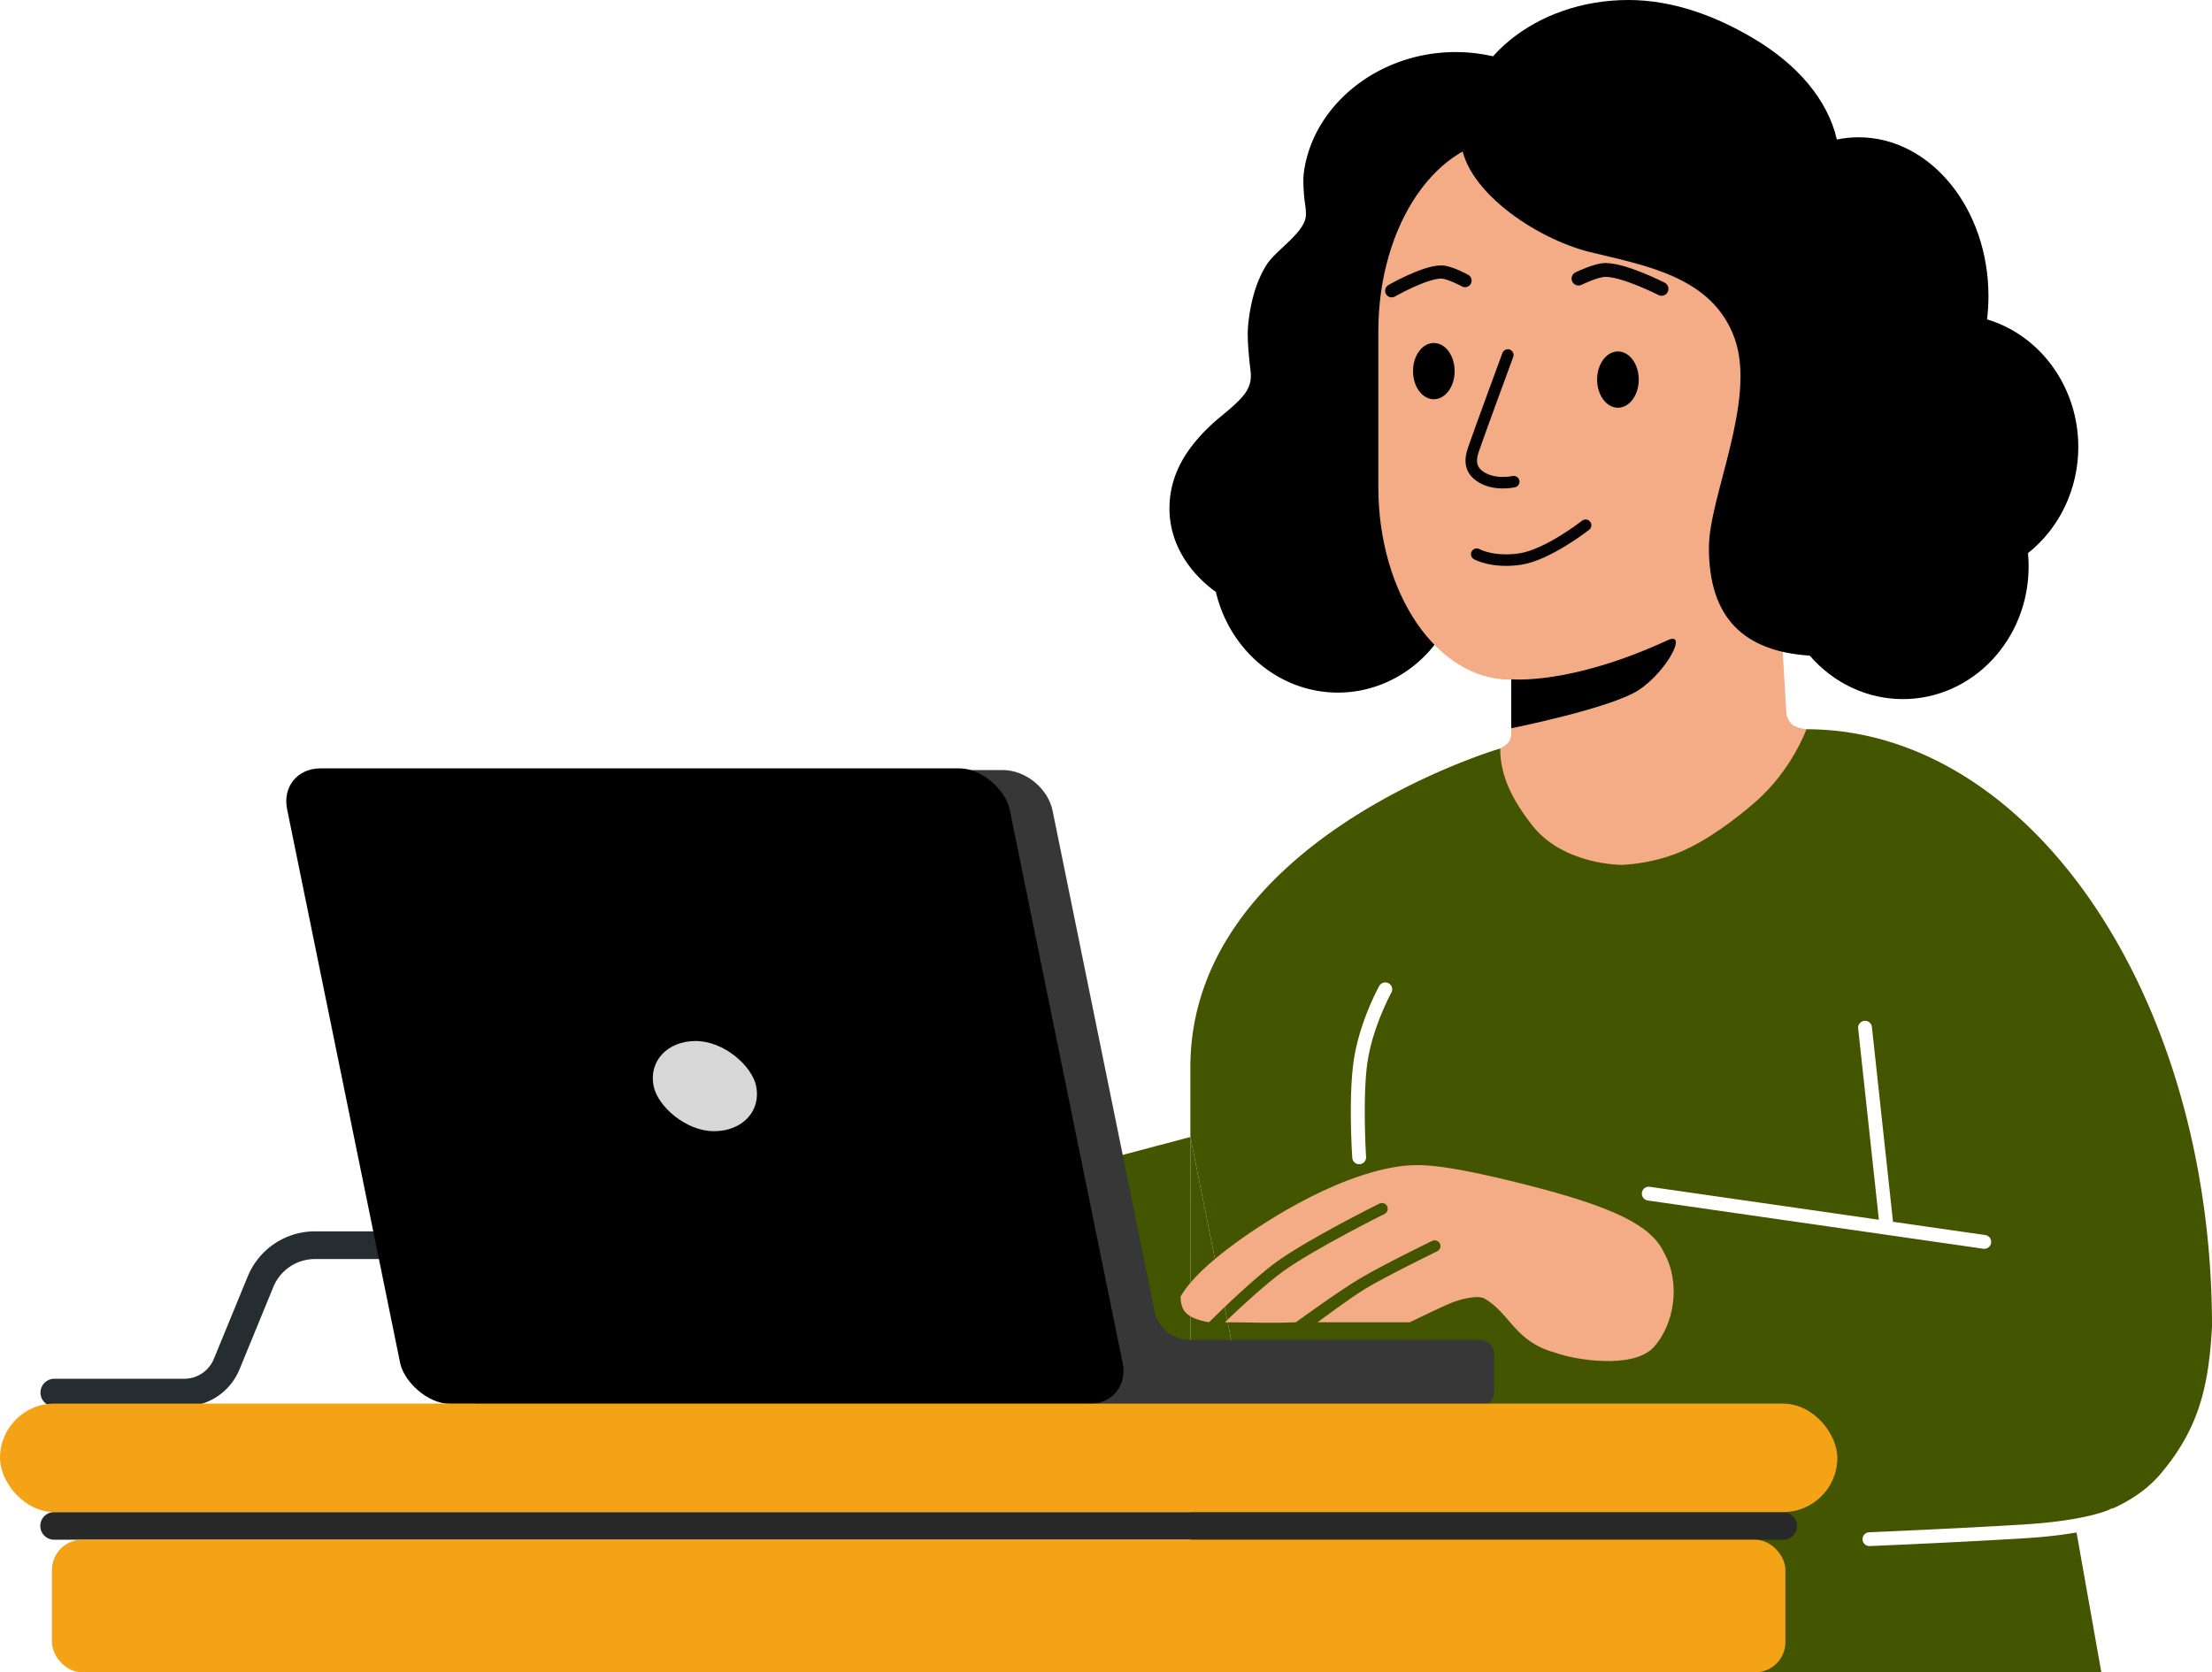 <?xml version="1.0" encoding="UTF-8" standalone="no"?>
<!-- Created with Inkscape (http://www.inkscape.org/) -->

<svg
   width="253.995mm"
   height="192.057mm"
   viewBox="0 0 253.995 192.057"
   version="1.1"
   id="svg1"
   xmlns="http://www.w3.org/2000/svg"
   xmlns:svg="http://www.w3.org/2000/svg">
  <defs
     id="defs1" />
  <g
     id="layer1"
     transform="translate(21.998,-52.472)">
    <path
       id="ellipse34"
       style="display:inline;fill:#000000;fill-opacity:1;stroke:none;stroke-width:8.099;stroke-linecap:round;stroke-linejoin:round;stroke-dasharray:none;stroke-opacity:0.73"
       d="m 145.133,58.453 c -8.834,-10e-5 -16.359,6.067 -17.41,13.799 -0.138,1.017 -0.01,2.677 0.144,3.692 0.06,0.401 0.102,0.824 0.085,1.25 -0.078,1.979 -3.411,3.952 -4.512,5.688 -1.108,1.746 -1.85,4.096 -2.125,6.999 -0.137,1.448 0.118,3.786 0.287,5.229 0.076,0.647 0.035,1.314 -0.34,2.053 -0.72,1.416 -2.942,2.942 -4.11,4.034 -2.704,2.528 -4.865,5.562 -4.865,9.691 1e-4,3.782 2.052,7.189 5.329,9.569 a 14.441,15.238 0 0 0 14.014,11.557 14.441,15.238 0 0 0 14.441,-15.238 14.441,15.238 0 0 0 -0.678,-4.613 c 0.052,-0.419 0.079,-0.845 0.079,-1.275 1e-4,-2.391 -0.837,-4.735 -2.42,-6.777 2.68,-2.985 4.205,-7.191 4.205,-11.599 0,-1.038 -0.083,-2.052 -0.241,-3.034 8.748,-0.866 15.372,-7.53 15.372,-15.466 -1e-4,-8.593 -7.725,-15.559 -17.253,-15.559 z" />
    <path
       id="path46"
       style="display:inline;fill:#445500;fill-opacity:0.998;stroke-width:0.114;stroke-linecap:round;stroke-linejoin:round"
       d="m 151.534,136.222 v 2.152 l -1.266,0.058 c 0,0 -35.715,10.457 -35.58,36.776 v 7.841 l 6.014,29.885 h -6.014 V 227.027 l -5e-4,17.501 h 104.602 l -2.846,-16.06 c -1.524,0.266 -3.48,0.512 -5.953,0.665 -7.708,0.475 -17.795,0.897 -17.795,0.897 a 0.794,0.794 0 0 1 -0.826,-0.76 0.794,0.794 0 0 1 0.76,-0.826 c 0,1e-5 10.084,-0.421 17.764,-0.895 3.805,-0.235 6.321,-0.692 7.868,-1.083 1.547,-0.391 2.061,-0.68 2.061,-0.68 a 0.794,0.794 0 0 1 0.316,-0.093 c 1.931,-0.87 3.935,-2.146 5.5,-4.009 4.394,-5.229 5.488,-10.06 5.859,-16.878 0,-37.877 -20.843,-68.583 -46.553,-68.583 z m -14.478,29.077 a 0.794,0.794 0 0 1 0.398,0.1 0.794,0.794 0 0 1 0.309,1.079 c 0,0 -2.027,3.686 -2.691,7.668 -0.659,3.956 -0.209,11.187 -0.209,11.187 a 0.794,0.794 0 0 1 -0.74,0.844 0.794,0.794 0 0 1 -0.844,-0.74 c 0,0 -0.5,-7.187 0.227,-11.552 0.723,-4.339 2.869,-8.177 2.869,-8.177 a 0.794,0.794 0 0 1 0.475,-0.378 0.794,0.794 0 0 1 0.205,-0.03 z m 55.119,4.408 a 0.794,0.794 0 0 1 0.302,0.067 0.794,0.794 0 0 1 0.177,0.108 0.794,0.794 0 0 1 0.291,0.533 l 2.424,22.372 10.592,1.523 a 0.794,0.794 0 0 1 0.673,0.899 0.794,0.794 0 0 1 -0.899,0.673 l -38.525,-5.542 a 0.794,0.794 0 0 1 -0.673,-0.899 0.794,0.794 0 0 1 0.899,-0.672 l 26.311,3.785 -2.38,-21.967 a 0.794,0.794 0 0 1 0.703,-0.875 0.794,0.794 0 0 1 0.104,-0.005 z" />
    <path
       d="m 114.688,212.935 h 6.014 l -6.014,-29.885 z"
       style="display:inline;fill:#445500;fill-opacity:0.998;stroke-width:1.333;stroke-linecap:round;stroke-linejoin:round"
       id="path42" />
    <path
       d="m 114.688,212.935 v -29.885 l -12.412,3.284 -1.33,26.601 z"
       style="display:inline;fill:#445500;fill-opacity:0.998;stroke-width:1.333;stroke-linecap:round;stroke-linejoin:round"
       id="path41" />
    <path
       id="rect31"
       style="display:inline;fill:#f3ac86;stroke-width:1.308"
       d="m 151.426,68.388 c -8.397,0 -15.157,9.881 -15.157,22.155 v 17.832 c 0,12.274 6.76,22.156 15.157,22.156 h 0.105 v 5.691 0.608 c 0,0 -0.039,0.588 -0.388,0.99 -0.234,0.27 -0.878,0.613 -0.878,0.613 0,3.196 1.413,5.938 3.7,8.852 3.545,4.516 10.197,4.514 10.197,4.514 0,0 3.216,-0.041 6.555,-1.395 3.339,-1.354 6.768,-4.02 8.859,-5.844 4.182,-3.648 5.853,-8.34 5.853,-8.341 h -6e-4 c -0.026,-0.003 -1.069,-0.131 -1.564,-0.471 -0.436,-0.3 -0.727,-1.137 -0.73,-1.144 l -0.711,-12.016 v -5.3e-4 c 2.194,-3.842 3.512,-8.794 3.512,-14.212 V 90.543 c 0,-12.274 -6.76,-22.155 -15.157,-22.155 z" />
    <path
       id="path38"
       style="display:inline;fill:#000000;fill-opacity:1;stroke:none;stroke-width:1.054"
       d="m 151.534,130.48 c 0,0 6.684,0.721 17.954,-4.479 2.402,-1.108 -0.135,3.635 -3.325,5.723 -3.189,2.088 -14.63,4.386 -14.63,4.386 z" />
    <path
       style="display:inline;fill:none;fill-opacity:1;stroke:#000000;stroke-width:1.323;stroke-linecap:round;stroke-linejoin:round;stroke-dasharray:none;stroke-opacity:0.982"
       d="m 151.137,93.242 c 0,0 -3.287,8.94 -3.649,10.02 -0.362,1.08 -1.216,2.732 0.424,3.893 1.64,1.161 3.905,0.634 3.905,0.634"
       id="path31" />
    <path
       id="path32"
       style="display:inline;stroke-width:1.516;stroke-linecap:round;stroke-linejoin:round;stroke-opacity:0.73"
       d="m 145.032,95.093 a 2.389,3.229 0 0 1 -2.389,3.229 2.389,3.229 0 0 1 -2.389,-3.229 2.389,3.229 0 0 1 2.389,-3.229 2.389,3.229 0 0 1 2.389,3.229 z" />
    <path
       id="ellipse32"
       style="display:inline;stroke-width:1.516;stroke-linecap:round;stroke-linejoin:round;stroke-opacity:0.73"
       d="m 166.172,96.065 a 2.389,3.229 0 0 1 -2.389,3.229 2.389,3.229 0 0 1 -2.389,-3.229 2.389,3.229 0 0 1 2.389,-3.229 2.389,3.229 0 0 1 2.389,3.229 z" />
    <path
       style="display:inline;fill:none;fill-opacity:1;stroke:#000000;stroke-width:1.323;stroke-linecap:round;stroke-linejoin:round;stroke-dasharray:none;stroke-opacity:0.977"
       d="m 147.568,116.117 c 0,0 1.795,1.023 4.964,0.564 3.169,-0.458 7.54,-3.887 7.54,-3.887"
       id="path33" />
    <path
       style="display:inline;fill:none;fill-opacity:1;stroke:#000000;stroke-width:1.587;stroke-linecap:round;stroke-linejoin:round;stroke-dasharray:none;stroke-opacity:0.977"
       d="m 159.254,84.468 c 0,0 2.045,-1.005 3.111,-0.996 2.209,0.019 6.424,2.172 6.424,2.172"
       id="path39" />
    <path
       style="display:inline;fill:none;fill-opacity:1;stroke:#000000;stroke-width:1.515;stroke-linecap:round;stroke-linejoin:round;stroke-dasharray:none;stroke-opacity:0.977"
       d="m 146.223,84.697 c 0,0 -1.805,-0.998 -2.746,-0.989 -1.95,0.019 -5.671,2.157 -5.671,2.157"
       id="path39-5" />
    <path
       d="m 139.073,186.369 c -8.136,1.008 -17.205,7.351 -19.641,9.177 -2.436,1.826 -4.745,3.864 -5.876,5.838 0.063,1.42 0.395,2.439 3.268,2.943 1.47,-1.453 5.286,-5.153 7.777,-6.947 3.754,-2.705 11.796,-6.682 11.796,-6.682 0.157,-0.078 0.339,-0.09 0.505,-0.035 0.166,0.056 0.303,0.176 0.381,0.333 0.163,0.327 0.029,0.724 -0.298,0.887 0,0 -8.09,4.034 -11.611,6.57 -1.934,1.394 -4.936,4.143 -6.727,5.874 2.85,-0.006 5.028,0.142 8.156,0 1.017,-0.727 5.023,-3.635 7.34,-5.015 2.732,-1.628 8.311,-4.33 8.311,-4.33 0.329,-0.159 0.724,-0.022 0.884,0.306 0.16,0.329 0.022,0.725 -0.306,0.884 0,0 -5.609,2.725 -8.211,4.276 -1.508,0.899 -5.532,3.879 -5.532,3.879 h 10.596 c 0,0 3.659,-1.788 4.853,-2.264 0.801,-0.319 2.915,-0.927 3.736,-0.451 2.955,1.715 3.41,4.871 7.987,6.173 2.513,0.926 9.125,1.929 11.435,-0.604 2.31,-2.534 3.192,-7.301 1.135,-10.932 -1.493,-3.09 -5.85,-5.205 -15.941,-7.753 -10.09,-2.547 -12.225,-2.277 -14.015,-2.128 z"
       style="display:inline;fill:#f3ac86;fill-opacity:1;stroke-width:1.323;stroke-linecap:round;stroke-linejoin:round"
       id="path30" />
    <path
       style="display:inline;fill:none;fill-opacity:1;stroke:#252d30;stroke-width:12;stroke-linecap:round;stroke-linejoin:round;stroke-dasharray:none;stroke-opacity:1"
       d="m 56.708,776.879 h 56.315 a 19.844,19.844 146.166 0 0 18.356,-12.304 l 14.694,-35.769 a 25.491,25.491 146.166 0 1 23.579,-15.805 h 50.191"
       id="path34"
       transform="matrix(0.265,0,0,0.265,-30.789,6.531)" />
    <path
       d="m 200.162,508.721 c -10.025,0 -16.486,7.907 -14.484,17.73 l 48.961,240.326 c 2.001,9.824 11.682,17.732 21.707,17.732 h 266.598 10.771 150.543 a 6.273,6.273 135 0 0 6.273,-6.273 V 761.736 A 6.081,6.081 45 0 0 684.45,755.654 H 558.59 a 15.495,15.495 39.243 0 1 -15.183,-12.402 L 499.24,526.451 c -2.001,-9.824 -11.684,-17.73 -21.709,-17.73 z"
       style="display:inline;fill:#373737;fill-opacity:1;stroke-width:0.686;stroke-linecap:round;stroke-linejoin:round"
       id="path1645"
       transform="matrix(0.265,0,0,0.265,-33.426,6.099)" />
    <rect
       style="display:inline;fill:#000000;fill-opacity:1;stroke:none;stroke-width:0.182;stroke-linecap:round;stroke-linejoin:round;stroke-dasharray:none;stroke-opacity:1"
       id="rect67"
       width="82.963"
       height="74.468"
       x="-18.705"
       y="143.588"
       transform="matrix(1,0,0.2,0.98,0,0)"
       ry="4.788" />
    <rect
       style="display:inline;fill:#d7d7d7;fill-opacity:1;stroke:none;stroke-width:0.026;stroke-linecap:round;stroke-linejoin:round;stroke-dasharray:none;stroke-opacity:1"
       id="rect48"
       width="11.773"
       height="10.568"
       x="16.89"
       y="175.538"
       transform="matrix(1,0,0.2,0.98,0,0)"
       ry="5.284"
       rx="5.886" />
    <path
       d="m 164.981,52.472 c -10.628,2e-4 -19.243,7.058 -19.243,15.765 -1e-4,5.828 8.511,11.63 14.842,13.184 6.331,1.555 14.069,2.806 16.607,9.926 2.538,7.12 -2.958,18.171 -2.958,24.022 1e-4,8.046 3.972,11.898 11.583,12.4 2.737,3.179 6.618,4.991 10.689,4.991 7.976,3e-5 14.442,-6.822 14.441,-15.238 -2e-4,-0.511 -0.025,-1.021 -0.073,-1.53 3.637,-2.878 5.777,-7.394 5.777,-12.19 0,-6.805 -4.277,-12.786 -10.479,-14.653 0.107,-0.884 0.161,-1.776 0.161,-2.669 0,-10.075 -6.677,-18.242 -14.913,-18.242 -0.836,-5.6e-5 -1.67,0.086 -2.494,0.257 -1.056,-4.616 -4.586,-8.631 -9.469,-11.55 -4.155,-2.483 -9.138,-4.474 -14.469,-4.474 z"
       style="display:inline;stroke-width:9.51;stroke-linecap:round;stroke-linejoin:round;stroke-opacity:0.73"
       id="path37" />
    <path
       style="display:inline;fill:#373737;fill-opacity:1;stroke:#292929;stroke-width:3.175;stroke-linecap:round;stroke-linejoin:round;stroke-dasharray:none;stroke-opacity:1"
       d="M -15.785,227.714 H 182.765"
       id="path36" />
    <rect
       style="fill:#f4a316;fill-opacity:1;stroke:none;stroke-width:0.854;stroke-linecap:round;stroke-linejoin:round;stroke-dasharray:none;stroke-opacity:1"
       id="rect33"
       width="210.975"
       height="12.459"
       x="-21.998"
       y="213.668"
       ry="6.23" />
    <rect
       style="fill:#f4a316;fill-opacity:1;stroke:none;stroke-width:1.323;stroke-linecap:round;stroke-linejoin:round;stroke-dasharray:none;stroke-opacity:1"
       id="rect34"
       width="199.044"
       height="15.226"
       x="-16.032"
       y="229.302"
       ry="3.461" />
  </g>
</svg>
